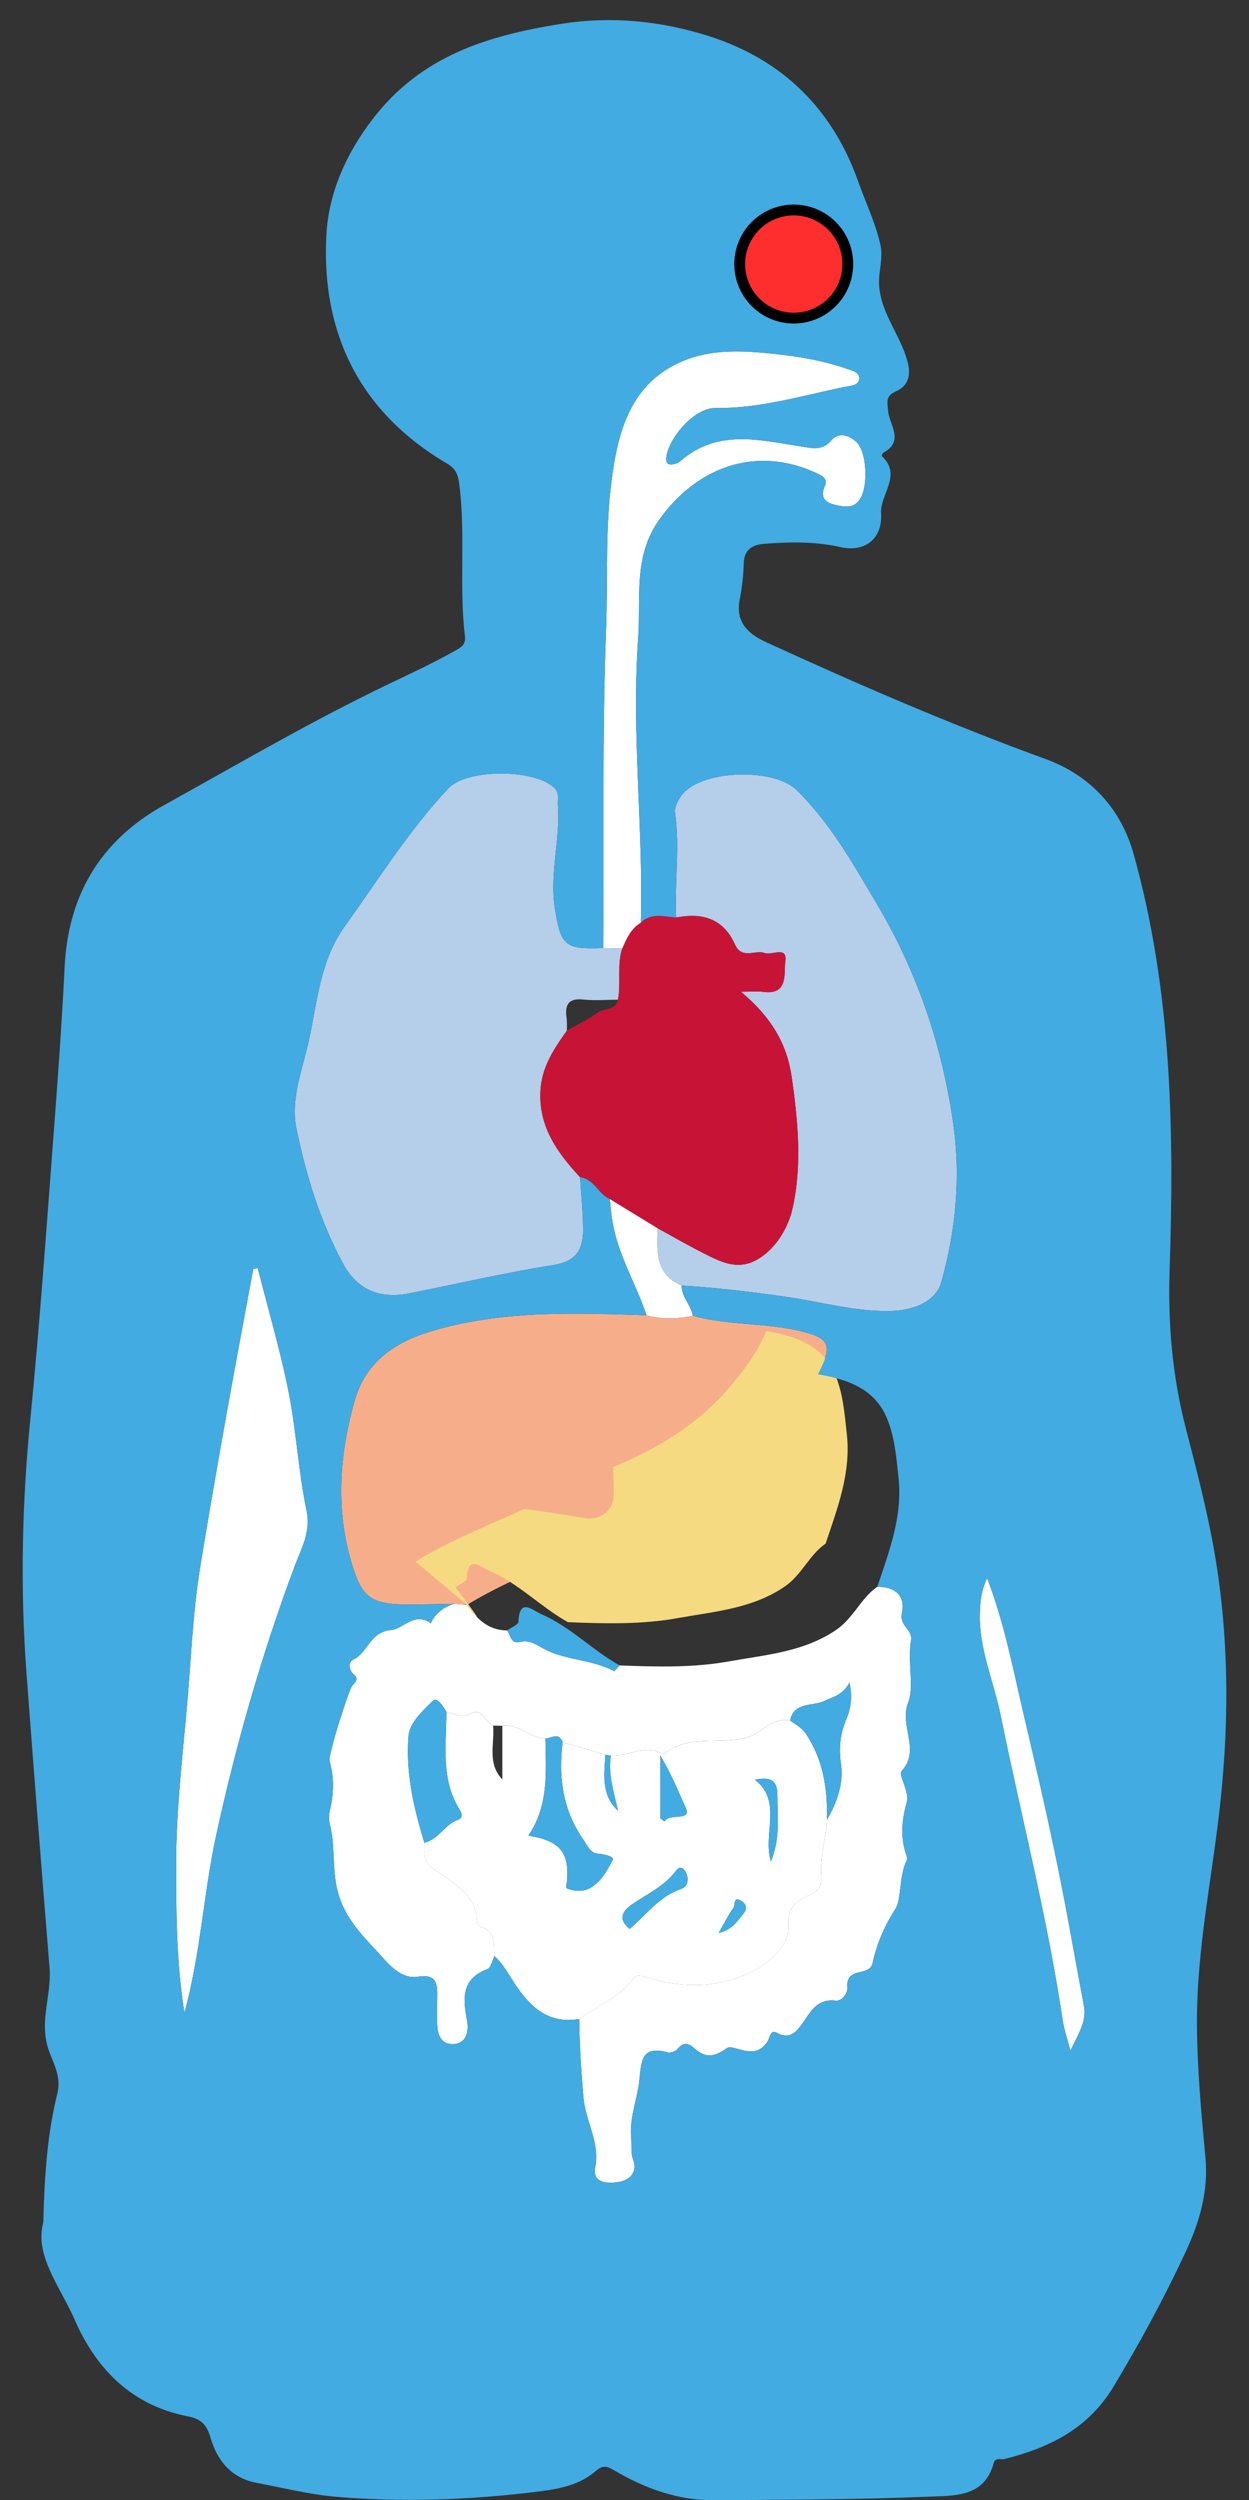 <?xml version="1.0" encoding="utf-8"?>
<!-- Generator: Adobe Illustrator 16.0.3, SVG Export Plug-In . SVG Version: 6.00 Build 0)  -->
<!DOCTYPE svg PUBLIC "-//W3C//DTD SVG 1.1//EN" "http://www.w3.org/Graphics/SVG/1.1/DTD/svg11.dtd">
<svg version="1.1" id="Capa_1" xmlns="http://www.w3.org/2000/svg" xmlns:xlink="http://www.w3.org/1999/xlink" x="0px" y="0px"
	 width="231.121px" height="462.464px" viewBox="63.123 11.158 231.121 462.464"
	 enable-background="new 63.123 11.158 231.121 462.464" xml:space="preserve">
<rect x="63.123" y="11.158" width="231.121" height="462.464" fill="#333333" stroke="none"/>
<g>
	<path id="01" fill="#FFFFFF" d="M154.618,372.984c-0.42,0.823-0.652,2.151-1.29,2.39c-4.946,1.854-4.526,5.557-3.774,9.631
		c0.346,1.875-0.146,4.125-2.46,4.249c-2.533,0.137-3.097-1.988-3.075-4.175c0.013-1.461-0.03-2.927,0.009-4.389
		c0.064-2.504-0.042-4.495-3.642-3.896c-2.971,0.495-5.341-2.306-6.736-3.854c-3.289-3.649-7.02-7.008-8.223-12.723
		c-0.819-3.895-0.291-7.733-1.239-11.477c-0.191-0.756-0.271-1.629-0.093-2.375c0.764-3.156,0.941-6.264,0.017-9.443
		c-0.321-1.1,3.485-12.933,4.136-13.865c0.47-0.675,1.459-1.201,0.31-2.212c-0.933-0.821-1.023-2.269-0.003-2.754
		c2.683-1.277,2.948-5.055,6.98-5.437c2.243-0.213,4.277-3.41,7.289-1.245c0.905-1.9,2.434-3.035,4.422-3.604
		c0.769,0.064,1.54,0.131,2.311,0.196c1.79,2.639,3.938,4.718,7.401,4.745c0.659,0.861,0.692,2.568,2.341,2.14
		c1.936-0.506,3.232,0.645,4.732,1.396c4.006,2.011,8.71,1.839,12.697,3.979c0.127,0.067,0.691-0.683,1.053-1.052
		c6.814,0.275,13.623,0.458,20.385-0.764c6.803-1.226,13.76-1.73,19.762-5.853c3.127-2.148,4.482-5.804,7.529-7.918
		c3.322-0.029,5.258,1.662,4.553,4.906c-0.502,2.306,2.041,3.059,1.701,4.962c-0.697,3.89,0.623,8.667-0.504,11.447
		c-1.791,4.418,2.375,8.782-1.236,12.749c-0.684,0.755,1.523,3.741,0.926,5.869c-0.939,3.329-1.199,6.602,0.016,9.907
		c0.084,0.235,0.102,0.575-0.006,0.786c-1.484,2.923-0.914,7.121-2.105,8.976c-2.098,3.266-3.428,6.43-4.229,10.063
		c-0.221,0.999-1.168,1.344-2.133,1.552c-1.504,0.327-2.695,0.835-2.533,2.843c0.107,1.309-1.094,2.609-2.139,2.489
		c-3.459-0.406-4.586,1.979-6.162,4.204c-1.008,1.42-2.326,3.086-4.641,1.781c-0.969-0.546-1.283,0.132-1.578,1.039
		c-0.225,0.688-0.822,1.367-1.432,1.799c-2.209,1.571-5.307-0.766-6.313-0.051c-2.313,1.641-3.898,1.887-5.873,0.167
		c-1.152-1.004-2.063-1.455-3.236-0.037c-0.361,0.437-1.256,0.813-1.764,0.679c-4.961-1.313-4.932,1.374-5.355,5.272
		c-0.377,3.445-1.835,6.774-1.492,10.454c0.127,1.391-0.129,2.749,0.389,4.198c0.75,2.1-0.51,3.594-2.479,3.983
		c-2.107,0.417-5.138,0.343-4.569-2.598c0.915-4.716-1.781-8.55-2.167-12.948c-0.425-4.852-0.734-9.682-0.787-14.544
		c3.348-2.492,7.453-3.939,10.018-7.537c0.678-0.951,1.936-0.348,2.975-0.035c6.871,2.059,13.557,1.766,19.951-1.718
		c3.225-1.759,5.984-5.053,5.797-7.987c-0.254-3.935,1.912-4.717,4.184-5.842c1.484-0.736,1.996-1.706,1.877-3.099
		c-0.313-3.622,0.838-7.083,1.041-10.642c1.875-3.202,3.113-6.79,2.592-10.338c-0.434-2.937-0.135-5.563,0.918-8.08
		c0.896-2.141,1.266-4.144,0.654-6.986c-1.172,2.331-3.01,2.645-4.707,3.452c-2.059,0.982-5.607,0.121-6.283,3.591
		c-3.285-0.646-5.172,2.264-7.844,3.078c-5.078,1.542-10.947-0.703-15.57,3.188c-3.309-2.11-6.496,0.46-9.758,0.251
		c-0.335-0.063-0.67-0.128-1.005-0.192c-2.638-0.769-5.275-1.536-7.912-2.305c-0.695-1.933-2.059-0.746-3.184-0.686
		c-2.879-0.037-4.947-2.82-7.973-2.358c-0.57-0.012-1.141-0.019-1.711-0.027c-1.514-0.509-1.871-3.46-4.1-2.213
		c-1.739,0.973-3.042-0.122-4.536-0.344c-0.599-1.03-1.751-2.75-2.441-2.086c-1.889,1.818-4.352,4.113-4.558,6.402
		c-0.608,6.749,0.925,13.405,2.916,19.895c0.205,1.578-0.464,3.139,1.361,4.56c3.466,2.697,8.151,4.569,8.41,10.036
		c0.017,0.335,0.3,0.881,0.556,0.949C155.031,368.33,154.412,370.852,154.618,372.984z"/>
	<path id="02" fill="#B5CEEA" d="M170.466,228.92c0.198,3.295,0.561,6.591,0.548,9.885c-0.014,3.526-1.361,5.701-5.47,6.35
		c-8.949,1.414-17.796,3.472-26.692,5.235c-5.508,1.089-9.634-0.643-12.271-5.531c-4.239-7.855-6.851-16.381-8.617-25.037
		c-1.112-5.454,1.197-10.981,2.347-16.362c1.525-7.136,2.093-14.666,6.575-20.913c6.212-8.66,11.87-17.753,19.195-25.557
		c3.486-3.715,15.854-3.57,19.522-0.199c1.136,1.045,0.675,2.185,0.757,3.296c0.464,6.37-1.564,12.666-0.566,19.057
		c1.09,6.977,1.895,7.652,8.946,7.373c1.178,0.022,2.354,0.044,3.534,0.065c-1.03,3.099-0.192,6.356-0.804,9.491
		c-2.119,0.007-4.26,0.201-6.352-0.028c-2.76-0.305-3.504,0.9-3.158,3.365c0.11,0.78,0.049,1.585,0.063,2.38
		c-2.373,3.352-4.635,6.67-4.89,11.053C162.743,219.577,166.265,224.366,170.466,228.92z"/>
	<path id="03" fill="#F6AE8A" d="M149.557,308.004c-0.77-0.065-1.541-0.132-2.311-0.196c-2.707,0.048-5.415,0.132-8.122,0.137
		c-7.339,0.021-9.04-1.073-11.061-8.097c-2.856-9.929-2.073-19.884,0.712-29.679c1.975-6.948,7.25-10.659,13.852-12.673
		c13.148-4.011,26.654-3.499,40.148-3.042c2.844,0.759,5.695,0.662,8.549,0.074c6.377,1.798,13.08,1.284,19.52,2.753
		c5.822,1.329,6.484,2.608,3.635,8.083c-1.701,4.097-4.33,7.588-7.219,10.884c-5.787,6.606-13.117,10.959-21.135,14.279
		c-5.977,1.472-11.781,3.308-16.365,7.728C162.952,301.35,155.971,304.088,149.557,308.004z"/>
	<path id="04" fill="#B5CEEA" d="M188.234,180.872c-0.313-6.452,0.725-12.912-0.193-19.378
		c-0.158-1.107,0.654-2.617,1.469-3.551c3.852-4.417,16.855-4.761,21.049-0.635c6.293,6.19,10.531,13.822,14.977,21.326
		c7.451,12.575,11.992,26.216,14.006,40.554c1.365,9.731,0.449,19.587-2.238,29.145c-0.922,3.282-4.592,5.251-9.635,5.328
		c-6.379,0.101-12.527-1.672-18.779-2.582c-6.529-0.948-13.059-1.723-19.635-2.133c-4.934-2.08-4.582-6.376-4.43-10.587
		c2.881,1.572,5.725,3.223,8.654,4.697c2.846,1.429,5.793,2.949,9.066,1.436c3.994-1.846,6.385-6.29,7.133-9.399
		c1.93-8.025,1.129-16.535-0.068-24.809c-0.877-6.091-3.867-11.108-9.396-15.685c2.092,0,3.117-0.117,4.107,0.02
		c4.783,0.661,3.818-3.51,4.123-5.645c0.418-2.907-2.461-1.055-3.801-1.532c-1.799-0.637-4.252,1.25-5.525-1.6
		C196.977,181.045,193.047,179.937,188.234,180.872z"/>
	<path id="05" fill="#FFFFFF" d="M145.731,327.795c1.494,0.223,2.796,1.318,4.537,0.345c2.229-1.248,2.585,1.706,4.1,2.21
		c0.311,3.349-1.151,6.965,1.711,9.96c0-3.313,0-6.62,0-9.93c3.026-0.462,5.093,2.322,7.973,2.355
		c0.101,6.166,0.644,12.396-3.157,17.95c5.882,0.993,7.573,3.068,7.146,8.465c-0.04,0.502-0.448,1.174,0.142,1.381
		c1.402,0.49,2.958,0.565,4.238-0.195c1.969-1.171,3.101-3.237,4.098-5.164c0.306-0.59-1.54-1.043-2.627-1.118
		c-1.582-0.112-2.068-1.531-2.802-2.587c-3.806-5.471-4.683-11.579-3.854-18.044c2.637,0.767,5.274,1.536,7.911,2.304
		c-0.214,3.652-0.832,7.385,2.323,10.37c-0.695-3.372-1.869-6.679-1.316-10.176c3.26,0.209,6.449-2.362,9.758-0.252
		c4.621-3.892,10.494-1.644,15.57-3.188c2.674-0.814,4.559-3.723,7.844-3.076c1.055,0.758,2.162,1.302,2.963,2.512
		c3.217,4.851,3.977,10.227,3.861,15.85c-0.203,3.558-1.354,7.02-1.041,10.642c0.121,1.391-0.393,2.36-1.875,3.098
		c-2.271,1.126-4.438,1.908-4.184,5.839c0.189,2.938-2.57,6.231-5.795,7.989c-6.396,3.485-13.084,3.778-19.953,1.72
		c-1.041-0.313-2.297-0.916-2.975,0.035c-2.566,3.596-6.67,5.047-10.018,7.536c-5.796,0.917-9.075-2.194-12.042-6.719
		c-1.064-1.621-2.09-3.548-3.654-4.921c-0.203-2.135,0.416-4.657-2.641-5.436c-0.256-0.067-0.54-0.614-0.556-0.948
		c-0.26-5.469-4.943-7.339-8.41-10.038c-1.825-1.419-1.155-2.98-1.359-4.56c2.611-0.574,3.731-3.322,6.148-4.213
		c0.953-0.35,0.935-0.996,0.395-1.862C144.658,340.269,145.7,333.959,145.731,327.795z M179.652,367.952
		c3.066-2.602,5.449-6.052,9.58-7.418c1.193-0.394,1.549-2.042,0.59-3.396c-0.566-0.792-1.182-0.532-1.6,0.035
		c-2.084,2.838-5.23,4.254-8.025,6.153C178.395,364.552,177.291,366.06,179.652,367.952z M185.313,347.489
		c0.262,0.195,0.521,0.392,0.781,0.587c0.959-1.682,5.133,0.15,3.881-2.618c-1.313-2.894-2.568-6.075-4.662-9.57
		C185.313,340.34,185.313,343.915,185.313,347.489z M205.764,355.494c1.787-4.264,1.209-8.261,1.219-12.186
		c0.012-2.849-1.229-3.546-4.168-2.96C207.961,344.38,204.23,350.265,205.764,355.494z M196.107,368.69
		c2.473-0.541,3.441-2.162,4.584-3.553c0.701-0.856,0.656-1.674-0.313-2.31c-1.629-1.075-1.193,0.776-1.535,1.24
		C197.873,365.389,197.146,366.888,196.107,368.69z"/>
	<path id="06" fill="#C71436" d="M188.234,180.872c4.813-0.935,8.738,0.174,10.883,4.97c1.273,2.851,3.725,0.962,5.525,1.6
		c1.342,0.477,4.219-1.374,3.801,1.533c-0.307,2.134,0.66,6.305-4.123,5.644c-0.99-0.137-2.016-0.019-4.107-0.019
		c5.531,4.575,8.52,9.592,9.398,15.683c1.193,8.275,1.996,16.786,0.066,24.811c-0.746,3.108-3.139,7.553-7.135,9.399
		c-3.273,1.511-6.221-0.008-9.064-1.436c-2.932-1.475-5.773-3.125-8.656-4.698c-2.955-1.804-5.907-3.608-8.86-5.411
		c-2.139-0.924-2.897-3.731-5.497-4.027c-4.201-4.555-7.723-9.346-7.333-16.078c0.255-4.382,2.517-7.699,4.891-11.053
		c1.902-1.089,3.92-2.02,5.666-3.317c1.214-0.902,3.381-0.288,3.779-2.4c0.614-3.134-0.224-6.392,0.804-9.49
		c0.805-1.829,1.582-3.674,3.434-4.743C183.641,179.897,185.982,180.685,188.234,180.872z"/>
	<path id="07" fill="#F5DA81" d="M140,300.004c6.414-3.916,13.395-6.654,20.203-9.75c3.691,0.561,7.392,1.054,11.066,1.703
		c2.902,0.512,5.395-1.338,5.424-4.269c0.018-1.719-0.08-3.441-0.123-5.162c8.018-3.32,15.35-7.673,21.135-14.279
		c2.889-3.296,5.518-6.789,7.219-10.886c5.197,0.892,10.172,2.5,12.541,7.63c1.629,3.528,1.938,7.553,2.363,11.474
		c0.783,7.177-1.732,13.648-3.928,20.213c-3.049,2.115-4.4,5.771-7.529,7.918c-6.002,4.123-12.959,4.627-19.76,5.854
		c-6.766,1.223-13.572,1.038-20.389,0.765c-5.042-2.81-9.09-7.141-14.449-9.467c-1.772-0.768-4.051-3.132-4.275,1.375
		c-0.03,0.578-1.366,1.088-2.097,1.628C153.497,312.722,151.348,310.643,149.557,308.004z"/>
	<path id="08" fill="#FFFFFF" d="M110.809,245.709c1.933,7.622,4.172,15.178,5.708,22.878c1.447,7.25,1.807,14.722,3.324,21.955
		c0.839,3.998-0.938,6.956-2.155,10.207c-6.083,16.282-10.865,32.902-14.569,49.913c-2.345,10.77-2.852,21.809-5.87,32.808
		c-1.479-9.349-1.535-18.454-1.528-27.573c0.008-9.32,1.035-18.56,1.889-27.818c0.841-9.117,1.124-18.29,2.606-27.341
		c1.503-9.166,3.101-18.318,4.733-27.464c1.63-9.133,3.355-18.251,5.038-27.379C110.26,245.833,110.535,245.771,110.809,245.709z"/>
	<path id="09" fill="#FFFFFF" d="M181.705,181.84c-1.85,1.07-2.627,2.915-3.432,4.743c-1.18-0.021-2.355-0.043-3.533-0.065
		c0.192-19.531-0.217-39.065,0.526-58.591c0.354-9.289-0.17-18.678,1.021-27.85c1.167-8.998,3.434-18.131,13.371-22.208
		c4.785-1.963,9.865-1.887,14.803-1.441c5.213,0.471,10.469,1.226,15.473,2.983c0.947,0.333,2.35,0.616,2.172,1.907
		c-0.16,1.182-1.543,1.177-2.531,1.378c-7.973,1.615-15.768,4.048-24.084,3.935c-3.674-0.051-8.146,4.932-8.971,8.558
		c-0.4,1.772,0.238,2.237,1.855,1.656c0.246-0.087,0.48-0.24,0.678-0.413c6.906-6.022,14.74-3.847,22.514-2.661
		c1.803,0.276,3.748,0.826,5.385-1.158c1.262-1.53,3.166-1.021,4.557,0.211c1.941,1.714,2.17,7.264,1.174,9.79
		c-1.059,2.677-2.936,2.393-4.854,1.969c-1.771-0.392-3.139-1.202-2.031-3.625c0.619-1.35-0.844-1.955-1.969-2.457
		c-11.26-5.021-22.072-0.637-28.781,8.888c-4.816,6.837-3.305,14.533-3.84,21.912C179.943,146.811,182.193,164.317,181.705,181.84z"
		/>
	<path id="10" fill="#FFFFFF" d="M245.785,303.067c3.23,8.403,4.82,16.982,6.814,25.443c2.158,9.14,4.266,18.296,6.162,27.49
		c1.795,8.688,3.277,17.441,4.93,26.159c0.533,2.829-0.9,5.004-2.496,8.313c-0.643-2.489-1.195-4.042-1.432-5.641
		c-2.828-19.015-7.664-37.626-11.484-56.44c-1.277-6.301-4.051-12.28-3.842-18.927C244.506,307.323,244.707,305.3,245.785,303.067z"
		/>
	<path id="11" fill="#FFFFFF" d="M175.963,232.948c2.955,1.804,5.906,3.608,8.859,5.411c-0.15,4.21-0.506,8.505,4.432,10.586
		c-0.043,2.131,1.736,3.588,2.07,5.582c-2.854,0.588-5.705,0.685-8.547-0.075c-1.967-5.797-5.256-11.114-6.306-17.24
		C176.229,235.802,176.129,234.37,175.963,232.948z"/>
	<path id="12" fill="#42ABE2" d="M145.731,327.795c-0.032,6.163-1.074,12.473,2.46,18.136c0.542,0.867,0.559,1.515-0.395,1.862
		c-2.418,0.89-3.538,3.638-6.148,4.214c-1.992-6.489-3.524-13.146-2.917-19.896c0.207-2.288,2.669-4.584,4.557-6.4
		C143.98,325.048,145.132,326.767,145.731,327.795z"/>
	<path id="13" fill="#42ABE2" d="M167.237,333.424c-0.829,6.465,0.047,12.573,3.854,18.044c0.734,1.057,1.219,2.477,2.802,2.589
		c1.088,0.074,2.931,0.527,2.627,1.115c-0.997,1.928-2.129,3.995-4.098,5.166c-1.281,0.761-2.836,0.686-4.238,0.195
		c-0.59-0.205-0.182-0.88-0.142-1.381c0.426-5.397-1.264-7.472-7.146-8.466c3.801-5.553,3.257-11.784,3.157-17.947
		C165.176,332.678,166.542,331.491,167.237,333.424z"/>
	<path id="14" fill="#42ABE2" d="M216.152,347.767c0.113-5.622-0.646-10.999-3.863-15.85c-0.801-1.209-1.908-1.754-2.963-2.511
		c0.674-3.47,4.225-2.609,6.283-3.591c1.697-0.808,3.535-1.121,4.707-3.452c0.609,2.841,0.242,4.846-0.654,6.986
		c-1.055,2.517-1.352,5.142-0.918,8.079C219.266,340.976,218.025,344.565,216.152,347.767z"/>
	<path id="15" fill="#42ABE2" d="M156.958,312.749c0.732-0.541,2.069-1.051,2.098-1.627c0.224-4.508,2.502-2.143,4.275-1.375
		c5.358,2.325,9.406,6.657,14.45,9.465c-0.36,0.369-0.928,1.119-1.054,1.052c-3.984-2.141-8.69-1.969-12.696-3.979
		c-1.499-0.753-2.796-1.902-4.731-1.396C157.65,315.319,157.617,313.61,156.958,312.749z"/>
	<path id="16" fill="#42ABE2" d="M176.154,335.923c-0.553,3.501,0.621,6.804,1.316,10.175
		c-3.155-2.982-2.537-6.717-2.324-10.368C175.484,335.794,175.818,335.859,176.154,335.923z"/>
	<path id="17" fill="#42ABE2" d="M179.652,367.952c-2.361-1.893-1.258-3.4,0.545-4.625c2.793-1.899,5.939-3.315,8.023-6.153
		c0.418-0.567,1.035-0.827,1.6-0.035c0.959,1.354,0.605,3.002-0.59,3.397C185.102,361.9,182.719,365.351,179.652,367.952z"/>
	<path id="18" fill="#42ABE2" d="M185.313,347.489c0-3.575,0-7.149,0-11.602c2.094,3.495,3.35,6.677,4.662,9.57
		c1.252,2.769-2.922,0.937-3.881,2.618C185.834,347.882,185.574,347.686,185.313,347.489z"/>
	<path id="19" fill="#42ABE2" d="M205.764,355.494c-1.533-5.229,2.199-11.113-2.951-15.146c2.941-0.586,4.178,0.112,4.17,2.96
		C206.973,347.232,207.551,351.23,205.764,355.494z"/>
	<path id="20" fill="#42ABE2" d="M196.107,368.69c1.039-1.804,1.766-3.302,2.734-4.622c0.344-0.464-0.094-2.315,1.537-1.24
		c0.969,0.637,1.014,1.453,0.313,2.31C199.549,366.531,198.58,368.149,196.107,368.69z"/>
        <path id="21" fill="#42ABE2" d="M71.134,422.258c0.222-9.007,0.788-16.552,2.606-23.898c0.806-3.253-0.889-5.723-1.73-8.383
		c-1.6-5.061,0.685-9.867,0.285-14.809c-1.47-18.144-2.905-36.289-4.266-54.441c-1.174-15.663-0.853-31.293,0.696-46.942
		c1.698-17.168,2.922-34.387,4.225-51.594c0.812-10.721,1.609-21.44,2.134-32.19c0.639-13.062,6.466-23.299,18.406-29.917
		c12.826-7.108,25.476-14.503,38.653-20.991c5.195-2.558,10.521-4.91,15.574-7.784c1.04-0.591,1.591-1.176,1.437-2.468
		c-1.122-9.392,0.178-18.876-1.067-28.277c-0.231-1.752-0.686-2.744-2.301-3.694c-16.041-9.458-23.214-24.02-22.273-42.152
		c0.4-7.73,3.529-14.984,8.62-21.602c8.979-11.668,21.274-15.384,34.79-17.539c9.388-1.498,18.596-0.537,27.413,2.274
		c13.465,4.294,22.816,13.361,27.596,26.882c1.357,3.843,3.129,7.498,4.072,11.542c0.637,2.728-0.389,5.119-0.201,7.714
		c0.385,5.256,3.955,9.175,5.25,14.036c0.709,2.663,0.078,4.516-2.086,5.493c-2.039,0.921-1.645,1.899-1.498,3.665
		c0.207,2.517,3.063,5.57-0.848,7.689c-0.182,0.099-0.381,0.586-0.334,0.633c3.836,3.554-0.332,7.047-0.121,10.596
		c0.285,4.744-3.004,7.282-7.566,6.247c-4.646-1.056-9.336-0.96-14.027-0.604c-2.129,0.161-3.75,0.994-3.82,3.61
		c-0.061,2.24-0.322,4.5-0.748,6.701c-0.818,4.232,1.592,6.372,4.918,7.9c16.975,7.79,34.105,15.203,51.666,21.596
		c8.361,3.042,13.967,9.244,16.299,17.561c7.068,25.215,7.527,51.08,6.664,77.037c-0.326,9.814,0.512,19.542,2.98,29.114
		c1.916,7.428,3.871,14.875,5.211,22.419c2.734,15.364,2.881,30.815,1.256,46.362c-1.449,13.842-4.463,27.542-4.387,41.51
		c0.045,8.212,0.797,16.436,1.566,24.623c0.594,6.325-1.086,12.021-3.695,17.605c-3.969,8.502-8.426,16.714-13.271,24.771
		c-4.748,7.902-11.912,11.355-20.234,13.455c-0.695,0.177-1.68-0.382-1.979,0.743c-1.705,6.378-7.344,6.015-11.916,6.21
		c-13.264,0.566-26.559,0.561-39.838,0.659c-6.625,0.05-12.699-2.142-18.334-5.439c-1.474-0.862-2.166-1.152-3.631,0.111
		c-3.334,2.877-7.746,3.4-11.847,3.888c-11.97,1.418-24.023,1.834-36.049,0.817c-4.953-0.419-9.838-1.66-14.746-2.576
		c-4.704-0.875-7.292-4.073-8.567-8.375c-0.669-2.259-1.583-3.434-4.144-3.926c-10.268-1.979-16.894-8.556-20.975-17.856
		C74.222,434.044,69.476,428.372,71.134,422.258z M175.963,232.948c0.166,1.422,0.266,2.855,0.509,4.263
		c1.048,6.126,4.337,11.444,6.304,17.24c-13.494-0.456-27-0.967-40.148,3.044c-6.603,2.015-11.877,5.725-13.852,12.671
		c-2.785,9.797-3.568,19.752-0.712,29.681c2.021,7.023,3.723,8.117,11.061,8.097c2.708-0.006,5.416-0.089,8.125-0.139
		c-1.99,0.57-3.52,1.703-4.424,3.604c-3.012-2.163-5.046,1.034-7.289,1.247c-4.031,0.38-4.297,4.159-6.979,5.435
		c-1.02,0.485-0.931,1.935,0.002,2.756c1.15,1.011,0.161,1.537-0.31,2.211c-0.651,0.934-4.456,12.767-4.136,13.866
		c0.925,3.181,0.747,6.286-0.017,9.442c-0.179,0.747-0.099,1.621,0.093,2.376c0.947,3.741,0.419,7.583,1.239,11.477
		c1.204,5.716,4.934,9.073,8.223,12.722c1.395,1.55,3.765,4.35,6.736,3.855c3.602-0.601,3.706,1.391,3.642,3.895
		c-0.038,1.462,0.005,2.926-0.009,4.39c-0.021,2.187,0.543,4.311,3.075,4.175c2.316-0.126,2.806-2.376,2.46-4.25
		c-0.751-4.073-1.172-7.778,3.774-9.63c0.638-0.238,0.869-1.566,1.284-2.386c1.566,1.373,2.591,3.298,3.656,4.92
		c2.967,4.524,6.246,7.636,12.041,6.717c0.053,4.862,0.361,9.693,0.787,14.547c0.387,4.396,3.081,8.231,2.167,12.947
		c-0.57,2.939,2.462,3.014,4.569,2.598c1.969-0.388,3.229-1.884,2.479-3.984c-0.518-1.45-0.262-2.808-0.391-4.197
		c-0.341-3.68,1.117-7.008,1.494-10.452c0.424-3.9,0.395-6.584,5.355-5.274c0.508,0.135,1.402-0.244,1.764-0.679
		c1.174-1.418,2.082-0.968,3.236,0.037c1.975,1.719,3.561,1.474,5.873-0.167c1.006-0.715,4.102,1.624,6.314,0.052
		c0.607-0.434,1.205-1.11,1.43-1.801c0.295-0.905,0.609-1.584,1.578-1.039c2.314,1.305,3.633-0.358,4.643-1.781
		c1.576-2.225,2.701-4.607,6.16-4.204c1.045,0.12,2.244-1.18,2.139-2.488c-0.162-2.008,1.029-2.513,2.533-2.841
		c0.965-0.211,1.912-0.555,2.133-1.554c0.801-3.635,2.131-6.798,4.229-10.063c1.191-1.854,0.621-6.054,2.105-8.975
		c0.107-0.213,0.09-0.553,0.006-0.787c-1.215-3.307-0.955-6.578-0.016-9.908c0.598-2.125-1.609-5.114-0.926-5.866
		c3.611-3.969-0.555-8.332,1.236-12.751c1.127-2.78-0.193-7.558,0.504-11.447c0.34-1.904-2.203-2.657-1.701-4.963
		c0.705-3.244-1.23-4.934-4.551-4.906c2.193-6.563,4.709-13.035,3.926-20.213c-0.426-3.923-0.734-7.945-2.363-11.474
		c-2.369-5.133-7.346-6.74-12.541-7.63c2.85-5.473,2.184-6.753-3.639-8.083c-6.439-1.469-13.141-0.955-19.518-2.755
		c-0.336-1.991-2.111-3.448-2.072-5.577c6.578,0.408,13.107,1.185,19.635,2.132c6.252,0.911,12.396,2.682,18.779,2.584
		c5.045-0.08,8.713-2.048,9.637-5.331c2.686-9.556,3.604-19.415,2.236-29.144c-2.014-14.339-6.555-27.98-14.006-40.555
		c-4.447-7.504-8.682-15.135-14.977-21.326c-4.191-4.125-17.195-3.783-21.047,0.636c-0.813,0.932-1.627,2.444-1.469,3.551
		c0.918,6.467-0.121,12.927,0.191,19.379c-2.25-0.187-4.592-0.975-6.527,0.968c0.486-17.523-1.764-35.029-0.498-52.541
		c0.535-7.379-0.975-15.075,3.838-21.911c6.711-9.525,17.523-13.91,28.781-8.889c1.127,0.502,2.59,1.107,1.971,2.457
		c-1.107,2.422,0.26,3.233,2.033,3.625c1.914,0.424,3.793,0.708,4.852-1.97c0.996-2.524,0.766-8.074-1.174-9.789
		c-1.393-1.231-3.297-1.741-4.557-0.211c-1.637,1.984-3.584,1.434-5.385,1.159c-7.773-1.187-15.607-3.363-22.514,2.66
		c-0.199,0.173-0.434,0.326-0.678,0.413c-1.617,0.583-2.258,0.118-1.854-1.655c0.822-3.625,5.295-8.607,8.969-8.557
		c8.314,0.113,16.111-2.32,24.082-3.936c0.99-0.201,2.373-0.195,2.533-1.377c0.178-1.291-1.227-1.574-2.172-1.908
		c-5.006-1.757-10.26-2.511-15.473-2.982c-4.938-0.447-10.02-0.522-14.801,1.44c-9.939,4.078-12.205,13.211-13.373,22.208
		c-1.191,9.172-0.665,18.561-1.021,27.849c-0.744,19.526-0.334,39.06-0.527,58.591c-7.051,0.279-7.855-0.397-8.945-7.373
		c-0.998-6.393,1.03-12.689,0.565-19.058c-0.081-1.112,0.38-2.252-0.756-3.297c-3.669-3.369-16.037-3.515-19.523,0.2
		c-7.326,7.805-12.981,16.897-19.195,25.557c-4.48,6.247-5.049,13.776-6.574,20.912c-1.149,5.381-3.46,10.91-2.347,16.362
		c1.765,8.656,4.377,17.183,8.616,25.038c2.638,4.887,6.763,6.62,12.271,5.53c8.896-1.762,17.742-3.82,26.691-5.235
		c4.11-0.646,5.457-2.823,5.471-6.35c0.013-3.294-0.352-6.59-0.549-9.884C173.065,229.217,173.823,232.025,175.963,232.948z
		 M110.809,245.709c-0.274,0.062-0.549,0.124-0.825,0.186c-1.683,9.126-3.407,18.243-5.038,27.379
		c-1.632,9.144-3.231,18.297-4.733,27.462c-1.482,9.051-1.764,18.227-2.606,27.341c-0.854,9.26-1.882,18.499-1.889,27.818
		c-0.006,9.119,0.05,18.225,1.529,27.575c3.018-11.001,3.524-22.04,5.87-32.81c3.705-17.01,8.487-33.63,14.569-49.912
		c1.215-3.252,2.994-6.208,2.155-10.206c-1.517-7.234-1.876-14.706-3.324-21.957C114.981,260.888,112.742,253.33,110.809,245.709z
		 M245.785,303.067c-1.078,2.233-1.279,4.257-1.348,6.4c-0.209,6.645,2.564,12.624,3.842,18.926
		c3.82,18.814,8.656,37.426,11.484,56.439c0.236,1.6,0.789,3.151,1.432,5.642c1.596-3.311,3.029-5.485,2.496-8.313
		c-1.652-8.719-3.135-17.472-4.93-26.159c-1.896-9.194-4.004-18.351-6.162-27.49C250.605,320.05,249.016,311.47,245.785,303.067z"/>
                <path id="22" fill="#FE2E2E" stroke="black" stroke-width="2" d="M 205, 60m -5, 0a 5,5 0 1,0 20,0a 5,5 0 1,0 -20,0"/>
</g>
</svg>
